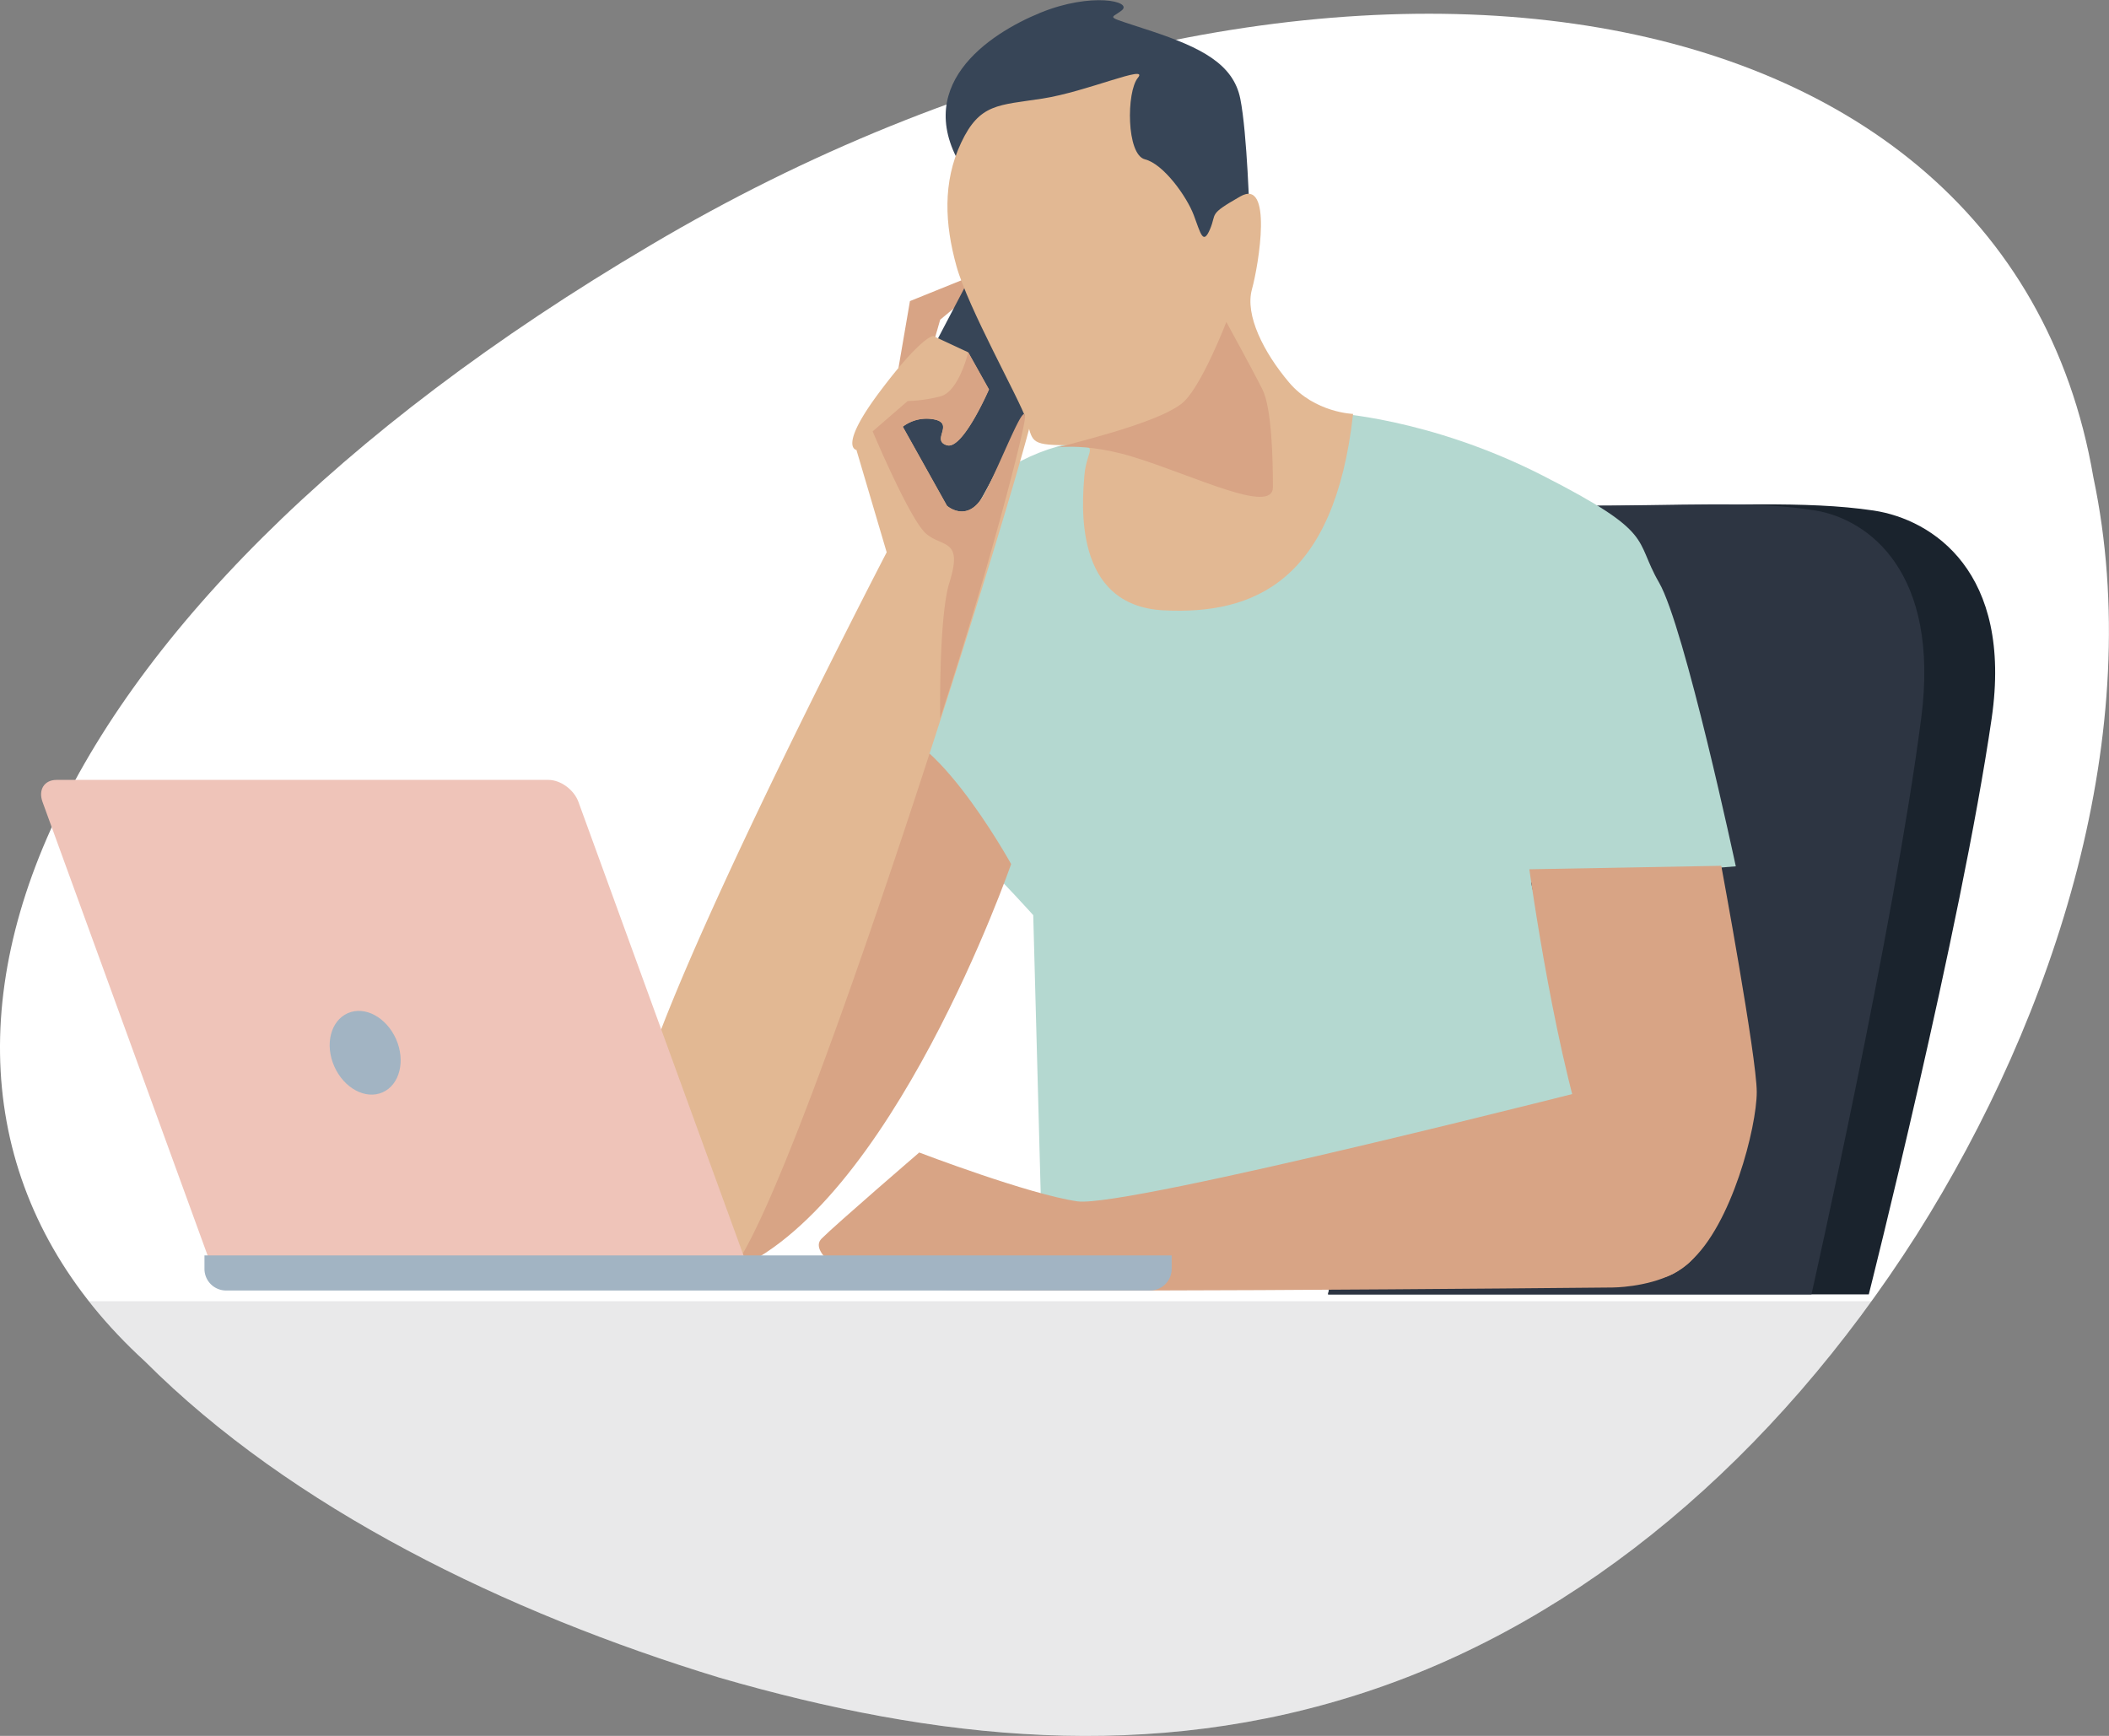 <svg xmlns="http://www.w3.org/2000/svg" viewBox="0 0 709.85 584.32"><rect x="0" y="0" width="709.85" height="584.32" fill="#808080" stroke="none"/><defs><style>.cls-1{fill:#fff;}.cls-2{fill:#1a232d;}.cls-3{fill:#2d3542;}.cls-4{fill:#d8a485;}.cls-5{fill:#b4d8d0;}.cls-6{fill:#374557;}.cls-7{fill:#e2b893;}.cls-8{fill:#efc4b9;}.cls-9{fill:#a2b4c3;}.cls-10{opacity:0.1;}</style></defs><title>Ресурс 1</title><g id="Слой_2" data-name="Слой 2"><g id="Слой_1-2" data-name="Слой 1"><path class="cls-1" d="M704.59,160.67c18,85.38-12.49,180.61-59.51,255-48,75.27-112.51,129.69-184.79,153.68-73,24.21-145.33,16.42-218.11-4.63-71.79-21.88-144-57-193.45-106.52C-53.69,364.43,6.36,207.92,219.26,82.36c211.51-125.25,455-99.15,485.33,78.31"/><path class="cls-2" d="M491.54,222.71s6.36-52.45,46.89-52.45c42.93,0,69.16-1.83,92.19,1.59,19.89,3,46.89,20.67,39.74,69.94C660,312.92,629,435.7,629,435.7H447L486,251.32Z"/><path class="cls-3" d="M486.82,222.71s5.68-52.45,41.91-52.45c38.36,0,61.81-1.83,82.39,1.59,17.78,3,41.91,20.67,35.52,69.94C637.41,312.92,609.7,435.7,609.7,435.7H447l34.81-184.38Z"/><path class="cls-4" d="M301.57,128.76l4.7-27.41,19.38-7.83s.2,6.26-4.5,10.18l-4.7,3.91-4.7,16.45Z"/><path class="cls-5" d="M448,138.94s32.89,1.56,71.25,21.14,30.54,21.14,39.15,36,25.84,95.53,25.84,95.53l-68.9,5.47,27.4,118.24-191.84,9.4-3.13-116.67S309.4,265,300,267.35s-7.83-116.67,73.6-119.8S448,138.94,448,138.94"/><polygon class="cls-6" points="297.46 148.72 324.57 178.16 364.06 107.1 329.38 87.82 297.46 148.72"/><path class="cls-4" d="M340.33,290.84S300,407.12,245.2,428.26,276.52,256.39,293.74,247s46.59,43.85,46.59,43.85"/><path class="cls-4" d="M514.75,292.6s9.2,67.15,21.73,99.25,16,47.15,32.3,32.89c14.09-12.34,22.51-45.42,22.51-57.16s-11.94-76.15-11.94-76.15Z"/><path class="cls-4" d="M544.31,364.45s-165.22,42.28-181.66,39.93-53.25-16.44-53.25-16.44-28.18,24.27-32.88,29,9.39,14.09,20.36,16.44,245.86,0,245.86,0,45.42,0,26.63-36.8-25.06-32.1-25.06-32.1"/><path class="cls-6" d="M420.59,73.16s-.78-28.19-3.13-39.93S404.15,16,387.7,10.52s-14.09-3.92-10.17-7-10.18-6.26-27.41.79-44.63,25-25.06,54,93.18,45.42,95.53,14.88"/><path class="cls-7" d="M455.44,139.33s-12.92-.39-21.54-10.57S419,106.05,421.37,97.43s7.05-37.58-3.91-31.31-7.83,5.48-10.18,11-3.13,1.56-5.48-4.7-10.18-17.23-16.44-18.79S379.09,30.88,383,26.18s-17.23,4.7-32.11,7-21.14,1.57-27.4,14.88-5.48,27.4-1.57,41.5,21.14,44.63,23.49,51.67.79,8.62,13.32,8.62,7,.78,6.26,10.18-3.92,43.85,26.62,45.41,57.55-9.79,63.82-66.16"/><path class="cls-7" d="M347.77,138.15c0,7.83-74.94,251-100.22,287.76-12.92,18.79-32.5-20.36-34.06-47s84.95-193,84.95-193l-10.18-34.46s-6.26-.78,7.83-19.57,18-18.79,18-18.79l11.75,5.48,7,12.52s-8.77,20.32-14.09,18.8c-5.48-1.57,2.35-7.05-3.92-8.62a13.25,13.25,0,0,0-11,2.35l14.88,26.63s7.05,6.26,12.53-3.92,16.44-34.45,16.44-28.19"/><path class="cls-4" d="M318.8,149.9c-5.48-1.57,2.35-7.05-3.92-8.62a13.25,13.25,0,0,0-11,2.35l14.88,26.62s7.05,6.27,12.53-3.91S345,134.24,345,140.5c0,3.33-10.84,46.88-28.55,101.27-.17-16.56.52-37.5,3.1-45.67,4.7-14.88-2.35-11.75-7.83-16.45s-18-34.45-18-34.45L305.49,135a49.9,49.9,0,0,0,11-1.57c6.26-1.56,9.4-14.87,9.4-14.87l7,12.52s-8.77,20.32-14.09,18.8"/><path class="cls-8" d="M19,262.52H184.6c4.09,0,8.6,3.31,10.09,7.4l55.89,153.56H70.2L14.31,269.92c-1.49-4.09.62-7.4,4.7-7.4"/><path class="cls-9" d="M394.36,422.57v4.55a7.28,7.28,0,0,1-7.27,7.27h-311a7.27,7.27,0,0,1-7.27-7.27v-4.55Z"/><path class="cls-9" d="M133.32,349.79c3.23,7.36,1.2,15.37-4.55,17.9s-13-1.39-16.26-8.75-1.2-15.37,4.55-17.9,13,1.4,16.26,8.75"/><path class="cls-4" d="M412.76,108.4s-7.83,20.36-14.09,26.62-31.32,12.53-39.93,14.88,2.34-2.35,22.7,3.91,47,19.58,47,10.18-.39-26.62-3.52-32.89-12.14-22.7-12.14-22.7"/><g class="cls-10"><path class="cls-2" d="M30,438A168.58,168.58,0,0,0,48.73,458.2c49.43,49.5,121.66,84.64,193.45,106.52,72.78,21,145.12,28.84,218.11,4.63C525.2,547.81,583.82,501.72,629.87,438Z"/></g></g></g></svg>